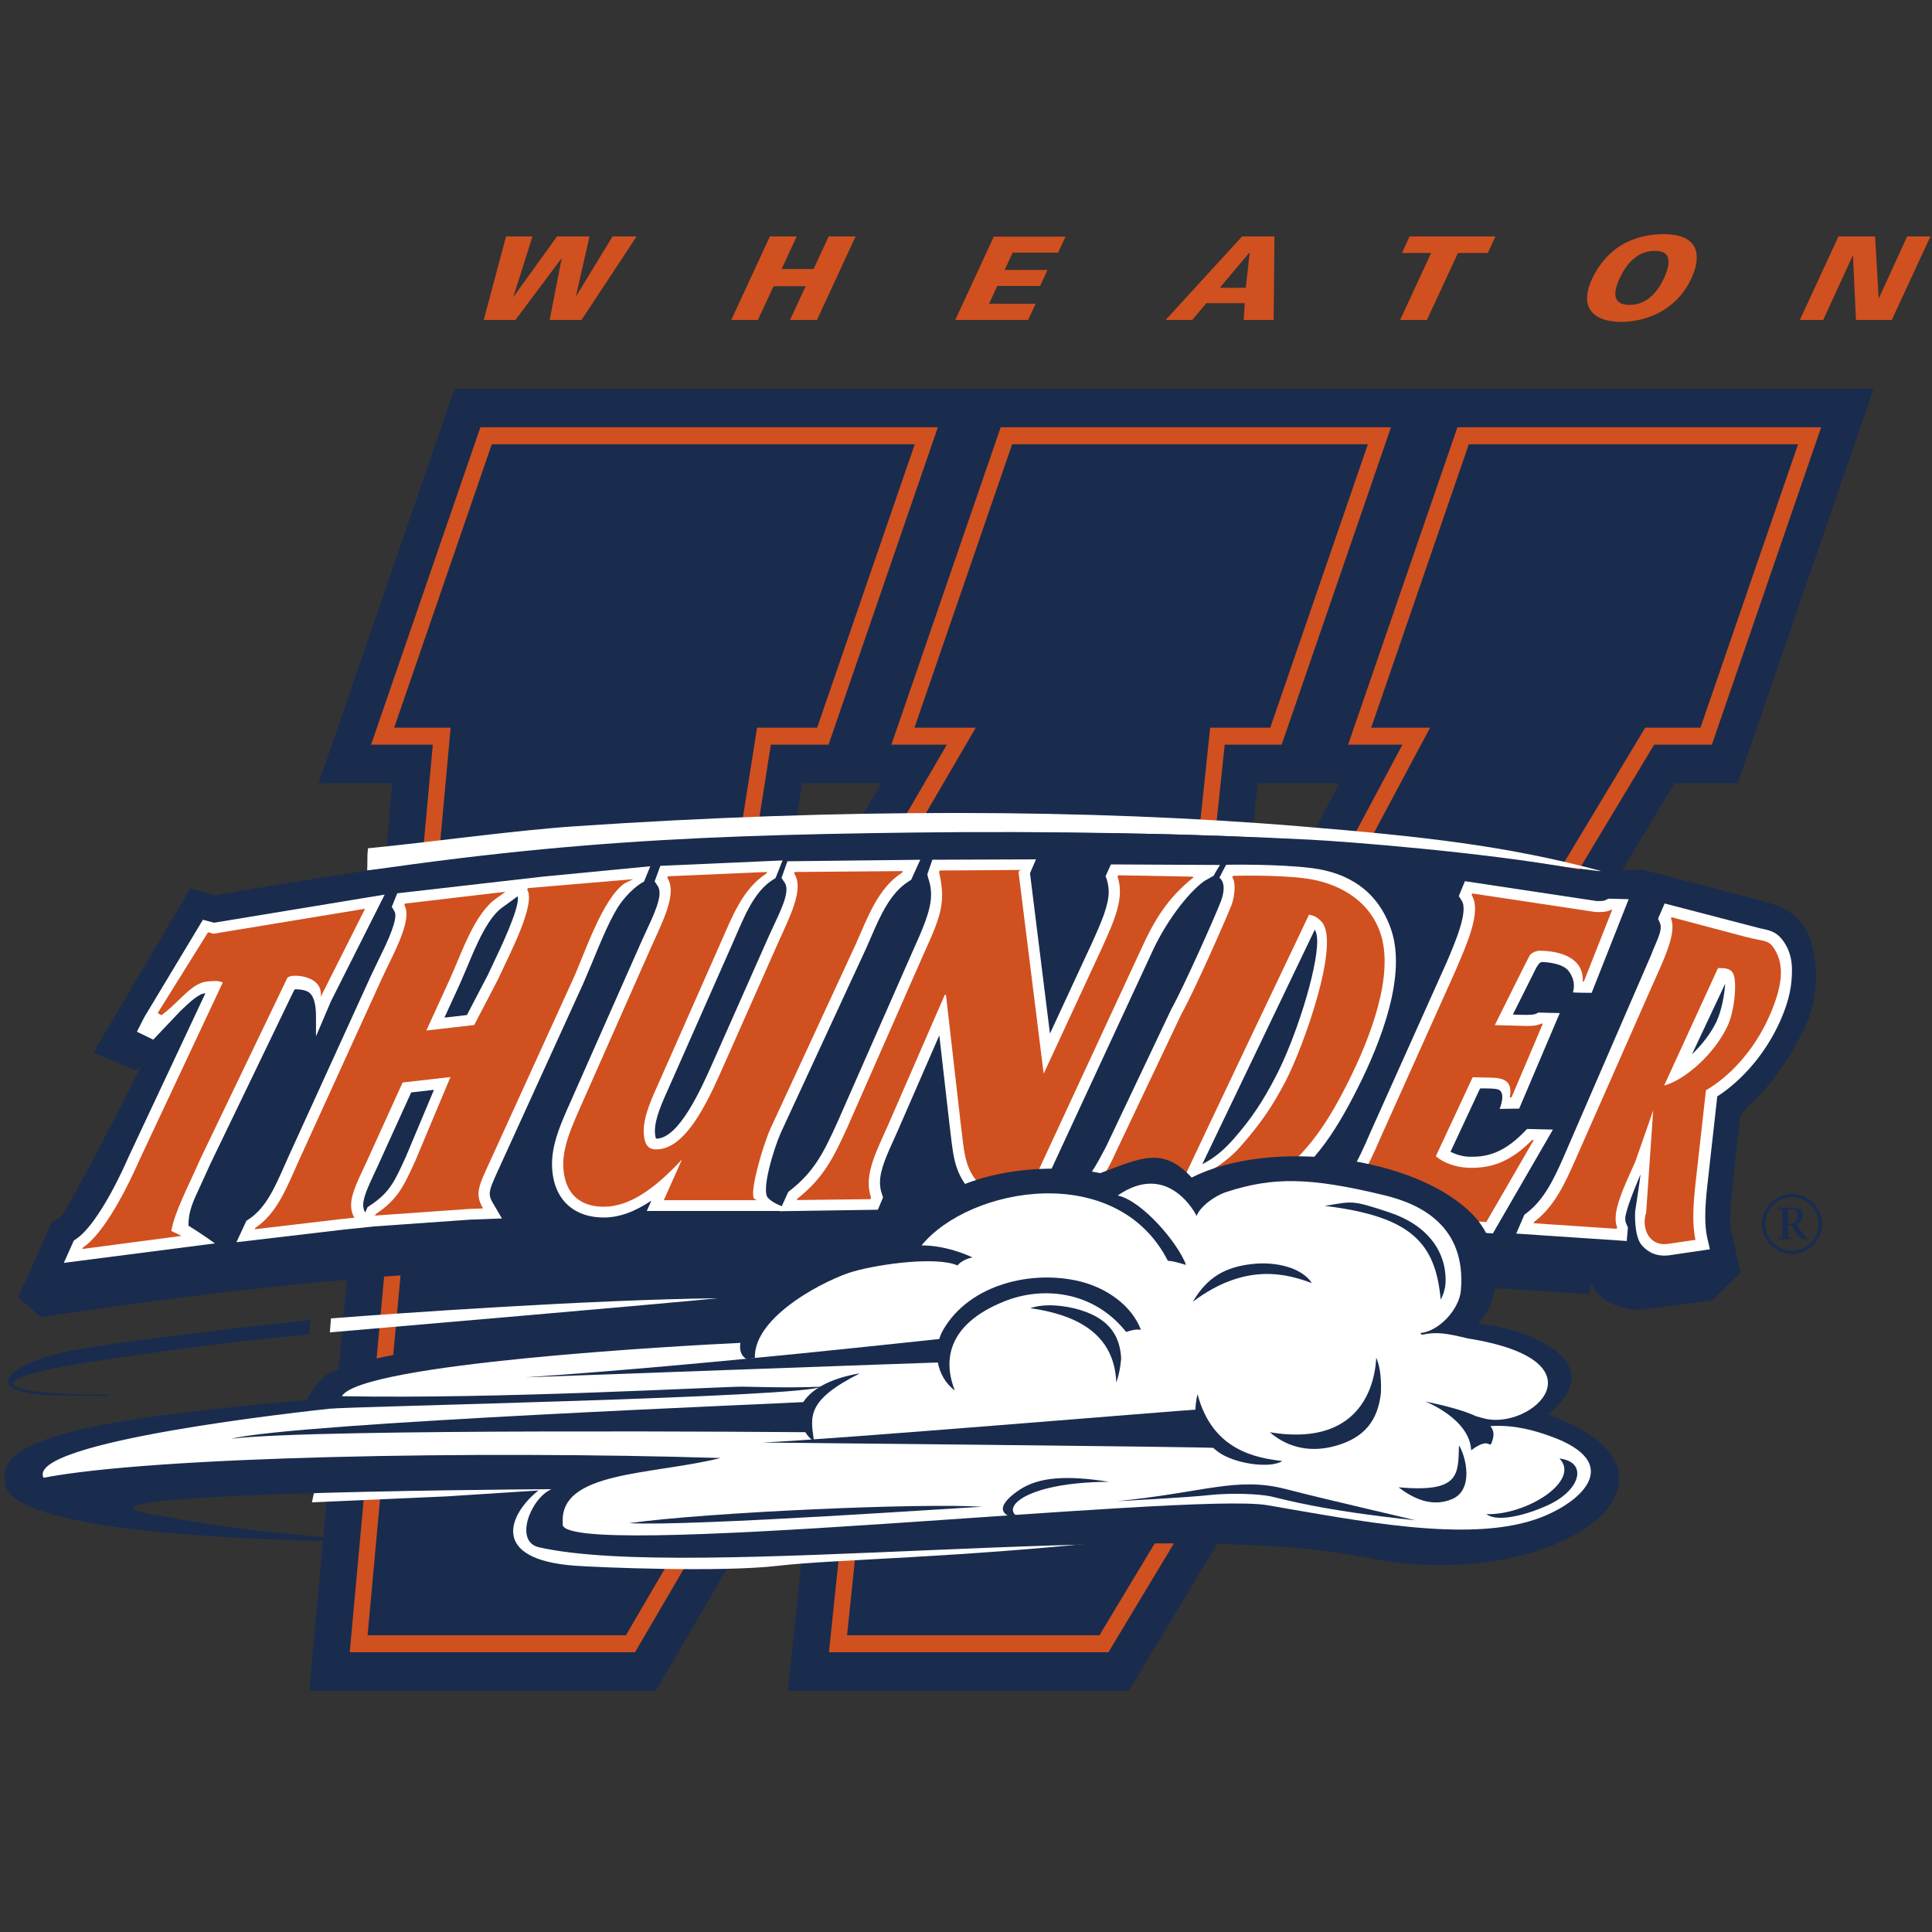 <?xml version="1.0" encoding="UTF-8"?>
<svg width="200px" height="200px" viewBox="0 0 200 200" version="1.1" xmlns="http://www.w3.org/2000/svg" xmlns:xlink="http://www.w3.org/1999/xlink">
    <rect x="0" y="0" width="200" height="200" fill="#333333" stroke="none"/>
    <!-- Generator: Sketch 51.3 (57544) - http://www.bohemiancoding.com/sketch -->
    <title>wheaton-il</title>
    <desc>Created with Sketch.</desc>
    <defs></defs>
    <g id="wheaton-il" stroke="none" stroke-width="1" fill="none" fill-rule="evenodd">
        <g id="wheaton-il_BGL">
            <g id="wheaton-il" transform="translate(0, 24)">
                <g id="g10" transform="translate(100.08, 75.618) scale(-1, 1) rotate(-180) translate(-100.08, -75.618) translate(0.159, 0.2)" fill-rule="nonzero">
                    <g id="g12" transform="translate(0.286, 0)">
                        <path d="M138.233,93.953 C135.352,88.556 132.918,83.994 127.667,74.159 C128.708,84.029 129.386,90.471 129.752,93.953 C130.182,93.953 134.912,93.953 134.912,93.953 C135.795,93.953 136.618,93.953 138.233,93.953 Z M90.772,93.953 C87.661,88.621 85.146,84.309 79.565,74.745 C81.066,84.278 82.086,90.755 82.589,93.953 C83.174,93.953 88.004,93.953 88.004,93.953 C88.906,93.953 89.407,93.953 90.772,93.953 Z M185.691,134.799 L46.606,134.799 L32.537,93.953 C32.537,93.953 39.784,93.953 40.16,93.953 C39.156,82.984 31.561,0 31.561,0 L67.431,0 C67.431,0 76.627,15.736 84.088,28.504 C82.938,17.482 81.113,0 81.113,0 L116.406,0 C116.406,0 169.847,88.881 172.896,93.953 C174.238,93.953 179.447,93.953 179.447,93.953 L193.511,134.799 L185.691,134.799 Z" id="path14" fill="#192C4E"></path>
                        <path d="M185.691,130.805 L150.426,130.805 L139.111,97.947 C139.111,97.947 143.123,97.947 144.736,97.947 C142.568,93.886 127.098,64.906 121.81,55.005 C122.985,66.131 126.074,95.466 126.335,97.947 C128.065,97.947 132.232,97.947 132.232,97.947 L143.547,130.805 L103.147,130.805 L91.832,97.947 C91.832,97.947 95.903,97.947 97.574,97.947 C95.163,93.816 78.454,65.179 72.616,55.18 C74.409,66.56 78.985,95.619 79.352,97.947 C81.045,97.947 85.324,97.947 85.324,97.947 L96.641,130.805 L49.286,130.805 L37.968,97.947 C37.968,97.947 42.629,97.947 44.359,97.947 C44.021,94.253 35.759,3.994 35.759,3.994 L65.293,3.994 C65.293,3.994 84.278,36.481 89.732,45.815 C88.645,35.395 85.368,3.994 85.368,3.994 L114.3,3.994 C114.3,3.994 169.821,96.334 170.79,97.947 C172.093,97.947 176.767,97.947 176.767,97.947 L188.08,130.805 L185.691,130.805" id="path16" fill="#D1501F"></path>
                        <polyline id="path18" fill="#192C4E" points="46.206 99.706 40.359 99.706 50.464 129.047 94.251 129.047 84.145 99.706 77.927 99.706 69.652 47.152 69.902 47.152 100.566 99.706 94.221 99.706 104.331 129.047 141.157 129.047 131.053 99.706 124.832 99.706 119.294 47.152 119.543 47.152 147.597 99.706 141.5 99.706 151.606 129.047 185.691 129.047 175.587 99.706 169.864 99.706 113.372 5.753 87.241 5.753 92.163 52.918 91.914 52.918 64.351 5.753 37.607 5.753 46.206 99.706"></polyline>
                        <polyline id="path20" fill="#D1501F" points="51.942 150.56 54.675 150.56 52.682 144.263 57.215 150.56 60.58 150.56 59.159 144.31 62.969 150.56 65.455 150.56 59.754 141.917 56.458 141.917 57.704 148.321 52.915 141.917 49.632 141.917 51.942 150.56"></polyline>
                        <polyline id="path22" fill="#D1501F" points="79.254 150.56 82.029 150.56 80.467 147.184 83.776 147.184 85.337 150.56 88.126 150.56 84.127 141.917 81.339 141.917 82.956 145.412 79.633 145.412 78.016 141.917 75.256 141.917 79.254 150.56"></polyline>
                        <polyline id="path24" fill="#D1501F" points="102.431 150.535 109.852 150.535 109.091 148.884 104.383 148.884 103.554 147.089 107.991 147.089 107.228 145.437 102.792 145.437 101.94 143.593 106.76 143.593 105.986 141.917 98.447 141.917 102.431 150.535"></polyline>
                        <path d="M120.222,141.917 L122.971,141.917 L124.446,143.653 L128.415,143.653 L128.298,141.917 L131.403,141.917 L131.486,150.56 L128.136,150.56 L120.222,141.917 Z M125.828,145.244 L128.879,148.871 L128.921,148.871 L128.52,145.244 L125.828,145.244 Z" id="path26" fill="#D1501F"></path>
                        <polyline id="path28" fill="#D1501F" points="147.705 148.848 144.685 148.848 145.475 150.56 154.362 150.56 153.569 148.848 150.478 148.848 147.272 141.917 144.499 141.917 147.705 148.848"></polyline>
                        <path d="M164.379,146.202 C162.889,142.982 164.761,141.714 167.396,141.714 C169.759,141.714 173.049,142.767 174.645,146.214 C175.618,148.321 175.693,150.798 171.736,150.798 C171.009,150.798 169.072,150.704 167.312,149.602 C165.553,148.501 164.645,146.777 164.379,146.202 Z M167.215,146.214 C167.903,147.698 169.026,149.063 170.838,149.063 C171.442,149.063 172.024,148.92 172.198,148.44 C172.324,148.058 172.377,147.459 171.817,146.251 C171.262,145.053 170.202,143.473 168.238,143.473 C166.411,143.473 166.577,144.838 167.215,146.214 Z" id="path30" fill="#D1501F"></path>
                        <polyline id="path32" fill="#D1501F" points="189.874 150.56 193.664 150.56 194.036 144.12 196.988 150.56 199.391 150.56 195.392 141.917 191.685 141.917 191.373 148.632 188.294 141.917 185.877 141.917 189.874 150.56"></polyline>
                        <path d="M33.816,38.558 C41.223,39.126 60.689,40.489 73.882,40.642 C67.611,40.025 41.387,37.768 33.704,37.109 L33.816,38.558" id="path34" fill="#FFFFFF"></path>
                        <path d="M31.709,38.393 C31.285,38.357 31.002,38.333 30.878,38.32 C29.358,38.17 12.179,36.255 6.625,35.154 C0.632,33.968 -2.836,30.912 4.611,30.627 C6.727,30.545 8.766,30.521 10.655,30.531 L10.845,30.658 C-0.608,30.632 -3.899,32.161 10.345,34.264 C19.189,35.569 22.811,36.035 31.57,36.906 L31.709,38.393" id="path36" fill="#192C4E"></path>
                        <path d="M134.25,89.487 C112.265,91.309 86.607,91.37 59.058,89.498 C52.676,89.065 44.209,87.854 37.647,87.222 C37.547,86.412 37.614,85.83 37.566,84.932 C81.42,89.863 119.655,89.014 132.248,88.188 C148.02,87.154 156.418,85.909 165.535,84.804 C155.59,87.498 146.893,88.439 134.25,89.487" id="path38" fill="#FFFFFF"></path>
                        <path d="M186.185,68.242 C184.804,65.568 183.153,62.957 180.969,60.979 C180.441,60.441 179.959,59.865 179.679,59.445 C179.453,57.382 178.651,49.977 178.651,49.082 C178.651,48.455 178.694,47.945 178.78,47.566 L179.752,43.294 L176.77,40.415 C176.77,40.415 169.94,39.506 169.863,39.496 C167.982,39.303 165.05,40.054 164.327,42.183 C164.253,41.861 164.067,41.054 164.067,41.054 L131.743,43.155 L132.875,45.771 C132.102,45.819 131.562,45.851 131.311,45.867 C127.576,43.183 123.318,43.377 120.158,43.522 L105.383,43.576 C103.45,43.576 92.953,44.474 92.953,44.474 C92.953,44.474 67.129,44.406 66.538,44.406 C63.603,44.197 53.692,43.788 53.589,43.783 C33.7,42.816 19.733,41.038 3.78,38.707 C3.752,38.737 1.435,40.733 1.435,40.733 C1.429,40.733 1.424,40.732 1.418,40.731 C1.42,40.734 1.423,40.74 1.424,40.743 L1.395,40.77 L1.461,40.819 C1.908,41.752 4.877,48.439 4.877,48.439 L5.814,49.071 C6.472,49.516 13.55,63.363 14.139,64.598 C13.984,64.514 13.531,64.248 13.531,64.248 L9.227,66.085 L19.247,83.055 C19.247,83.055 21.73,82.392 21.859,82.357 C52.208,87.705 68.782,88.533 94.188,88.853 C108.199,89.029 122.783,88.744 135.079,88.119 C139.097,87.915 153.104,86.807 162.357,85.149 C162.496,85.149 163.048,85.011 164.395,84.701 C164.447,84.754 165.535,84.908 165.535,84.908 L169.644,85.003 C169.644,85.003 181.963,81.78 181.955,81.782 C183.559,81.282 185.226,80.965 186.598,78.65 L186.599,78.646 C187.282,77.457 188.531,72.788 186.185,68.242" id="path40" fill="#192C4E"></path>
                        <path d="M184.663,48.368 L185.017,48.368 C185.456,48.368 185.616,48.69 185.616,49.196 C185.616,49.702 185.355,49.846 184.992,49.846 L184.663,49.846 L184.663,48.368 Z M183.641,50.015 L185.169,50.015 C185.701,50.015 186.207,49.77 186.207,49.213 C186.207,48.749 185.895,48.42 185.541,48.285 L186.005,47.575 C186.241,47.255 186.528,46.934 186.705,46.825 L186.705,46.748 L186.182,46.748 C185.878,46.748 185.6,47.314 184.983,48.2 L184.663,48.2 L184.663,47.221 C184.663,46.934 184.705,46.917 185.042,46.883 L185.042,46.748 L183.641,46.748 L183.641,46.883 C184.03,46.917 184.072,46.934 184.072,47.221 L184.072,49.56 C184.072,49.846 184.03,49.863 183.641,49.897 L183.641,50.015 Z M185.059,51.112 C183.531,51.112 182.29,49.871 182.29,48.335 C182.29,46.807 183.531,45.575 185.059,45.575 C186.587,45.575 187.827,46.807 187.827,48.335 C187.827,49.871 186.587,51.112 185.059,51.112 Z M185.059,45.238 C183.346,45.238 181.953,46.621 181.953,48.335 C181.953,50.057 183.346,51.449 185.059,51.449 C186.772,51.449 188.165,50.057 188.165,48.335 C188.165,46.621 186.772,45.238 185.059,45.238 Z" id="path42" fill="#192C4E"></path>
                        <path d="M37.151,82.061 C37.151,82.061 22.208,79.599 21.71,79.517 C21.558,79.558 20.562,79.823 20.562,79.823 L14.49,69.735 L13.727,68.23 L15.42,67.411 L18.209,70.355 C19.215,71.337 20.199,72.218 20.815,72.209 C19.234,68.84 19.235,68.844 12.904,55.357 C10.985,50.992 8.957,47.804 7.468,46.799 L7.199,46.618 L6.163,44.304 L21.805,46.321 C21.805,46.321 20.301,47.403 19.061,48.156 C19.061,49.667 19.507,50.578 20.369,52.44 L21.335,54.562 L21.323,54.538 C21.323,54.538 29.444,71.355 29.804,72.124 C29.805,72.124 30.05,72.614 30.081,72.627 C30.098,72.627 31.118,72.649 31.568,72.284 C32.19,71.778 32.264,70.601 32.265,69.844 C32.267,68.713 32.265,67.751 32.265,67.751 L33.798,71.35 L39.377,82.427 L37.151,82.061" id="path44" fill="#FFFFFF"></path>
                        <path d="M47.188,73.242 C47.188,73.243 47.932,74.976 47.932,74.976 C48.89,77.277 50.084,80.141 51.671,81.183 C51.717,81.216 52.985,82.137 53.14,82.249 C53.154,82.177 53.177,82.116 53.176,82.021 C53.151,80.622 51.386,76.916 50.677,75.429 L50.057,74.108 C50.075,74.146 48.533,71.19 47.892,69.96 C47.373,69.899 46.683,69.821 45.563,69.693 C46.284,71.268 47.188,73.242 47.188,73.242 Z M44.478,62.217 C43.55,60.007 41.579,55.311 41.577,55.304 L41.519,55.178 C40.394,52.711 39.881,51.588 37.889,50.261 L37.61,50.076 C37.61,50.076 37.365,49.533 37.358,49.52 L37.349,49.536 C37.21,49.774 37.148,50.034 37.153,50.329 C37.167,51.089 37.615,52.093 38.317,53.593 L38.723,54.467 L38.721,54.466 C38.721,54.466 41.653,60.92 42.119,61.946 C42.673,62.01 43.358,62.088 44.478,62.217 Z M55.73,84.286 L40.675,82.56 L40.114,81.161 L40.393,80.685 C40.458,80.574 40.485,80.423 40.482,80.239 C40.463,79.172 39.413,77.033 38.746,75.675 L37.994,74.108 L29.432,55.331 L28.971,54.296 C27.992,52.084 27.068,49.996 25.336,48.842 L25.063,48.661 L24.03,46.441 L34.912,47.723 C34.897,47.723 36.346,47.871 36.346,47.871 L38.123,48.057 L38.118,48.066 C38.213,48.073 48.171,48.775 48.171,48.775 C48.171,48.775 48.171,48.775 48.171,48.775 C48.186,48.775 51.514,48.902 51.514,48.902 L50.578,50.499 C50.36,50.869 50.247,51.143 50.253,51.479 C50.262,51.995 50.551,52.655 51.182,54.025 L59.942,73.244 L60.809,75.288 C61.806,77.71 62.877,80.322 63.872,81.629 C65.14,83.295 66.223,83.773 66.223,83.773 L66.872,85.362 L55.73,84.286 Z" id="path46" fill="#FFFFFF"></path>
                        <path d="M81.068,85.878 L80.457,84.155 L80.788,83.658 C81.41,82.726 80.298,80.646 79.403,78.688 L78.985,77.767 C78.984,77.765 73.399,65.164 73.399,65.164 C72.16,62.368 69.858,57.164 67.49,57.164 C67.49,57.164 67.474,57.166 67.463,57.167 C67.435,57.23 67.389,57.365 67.357,57.751 C67.353,57.82 67.35,57.889 67.35,57.961 C67.35,59.239 68.066,60.833 68.821,62.515 L69.017,62.951 C69.019,62.955 75.178,76.895 75.178,76.895 C75.177,76.891 75.58,77.807 75.58,77.807 C76.62,80.189 77.601,82.709 79.549,83.956 L79.84,84.143 L80.564,85.963 L67.916,85.405 L67.323,83.795 L67.652,83.302 C68.273,82.369 67.16,80.199 66.265,78.241 L65.848,77.321 C65.846,77.318 58.712,61.192 58.712,61.192 C57.334,58.111 56.246,55.674 56.888,52.842 C57.476,50.395 59.358,49 62.053,49 C63.668,49 65.28,49.604 66.985,50.745 C66.781,50.287 66.508,49.676 66.508,49.676 L82.532,49.676 C82.419,49.695 79.962,50.002 79.035,51.062 C78.352,51.842 79.65,56.126 80.396,57.798 L89.223,76.878 C89.229,76.891 89.684,77.933 89.684,77.933 C90.667,80.206 91.683,82.554 93.591,83.778 L93.878,83.961 L94.818,86.033 L81.068,85.878" id="path48" fill="#FFFFFF"></path>
                        <path d="M96.075,86.036 L95.55,84.531 L95.631,84.179 C96.302,82.214 95.925,80.71 94.104,76.719 C94.098,76.705 86.196,58.752 86.196,58.752 C84.82,55.73 83.847,53.767 81.375,51.823 L81.158,51.653 L80.249,49.651 L90.428,49.805 L90.971,51.083 L90.833,51.484 C90.708,51.851 90.651,52.224 90.651,52.608 C90.651,53.939 91.334,55.44 92.262,57.47 L92.445,57.874 C92.45,57.885 95.021,63.787 96.792,67.855 C97.241,63.929 97.848,58.615 97.848,58.615 C97.849,58.602 97.976,57.551 97.976,57.551 C98.286,54.908 98.49,53.163 100.603,51.177 C101.768,50.082 103.513,48.777 105.215,48.777 L105.97,48.777 L118.769,76.378 C120.134,79.375 122.09,81.996 123.65,83.371 C124.375,84.01 124.479,83.941 125.203,84.39 C125.203,84.459 125.846,85.495 125.846,85.495 L114.56,85.551 C114.56,85.551 114.096,84.56 114.004,84.328 C114.223,83.855 114.329,83.163 114.329,82.754 C114.329,81.32 113.599,79.625 112.529,77.276 C112.529,77.276 110.021,71.863 108.246,68.039 C107.606,73.193 106.239,84.165 106.18,84.637 C106.276,84.846 106.8,86.077 106.8,86.077 L96.075,86.036" id="path50" fill="#FFFFFF"></path>
                        <path d="M150.571,82.274 L150.877,81.79 C151.569,80.702 150.215,77.533 149.321,75.437 L141.345,57.649 C140.15,54.828 138.75,52.039 136.575,50.597 L136.287,50.406 L135.442,48.454 L154.096,47.353 L160.314,58.103 L157.642,58.167 L157.277,57.796 C155.047,55.529 153.256,55.252 151.653,55.292 C150.939,55.312 150.286,55.521 149.709,55.801 C150.323,57.119 152.292,61.34 152.769,62.36 C152.943,62.357 154.424,62.403 154.7,62.223 C154.705,62.208 155.467,62.045 154.798,60.243 L156.819,60.274 L161.021,70.163 L158.811,70.216 L158.538,70.081 C158.153,69.913 156.943,69.989 156.166,70.009 C157.07,71.808 158.333,74.346 158.604,74.888 C158.779,75.12 158.895,75.47 159.265,75.448 C160.433,75.387 161.376,75.11 161.832,74.642 C161.999,74.47 162.76,73.522 162.382,72.302 C162.556,72.273 164.323,72.257 164.323,72.257 L168.156,81.954 L166.059,82.005 L165.781,81.864 C165.561,81.751 165.202,81.754 164.819,81.764 C164.66,81.788 151.204,83.816 151.204,83.816 L150.571,82.274" id="path52" fill="#FFFFFF"></path>
                        <path d="M135.657,78.789 C135.824,78.558 135.911,78.158 135.911,77.584 C135.911,74.555 133.631,67.439 131.626,63.607 C130.266,61.002 129.182,59.344 127.317,57.196 C126.035,55.717 124.907,54.959 124.019,54.527 C125.378,57.36 134.755,76.908 135.657,78.789 Z M125.78,84.165 C126.015,84.027 126.567,83.389 125.93,81.709 C125.361,80.211 122.088,72.85 120.814,70.579 C120.779,70.513 114.05,56.323 114.05,56.323 C112.911,54.211 112.223,52.669 109.956,51.181 L109.708,51.018 L108.647,48.989 L120.704,48.924 C124.06,48.769 127.633,48.901 131.133,51.323 C135.289,54.2 137.463,57.167 140.106,62.406 C142.568,67.29 145.17,74.099 143.568,78.798 C142.182,82.86 139.075,84.709 135.329,85.174 C131.726,85.621 126.485,85.516 126.485,85.516 C126.485,85.516 125.806,84.25 125.78,84.165 Z" id="path54" fill="#FFFFFF"></path>
                        <path d="M178.146,73.205 C178.083,72.146 177.778,70.418 177.26,69.314 C176.662,68.041 175.712,66.854 174.705,65.892 C176.148,68.958 177.456,71.738 178.146,73.205 Z M171.197,79.938 L171.393,79.483 C171.728,78.707 170.921,77.415 170.507,76.241 L161.41,55.242 C160.371,52.88 159.366,50.82 157.609,49.482 L157.358,49.29 L156.513,47.336 L167.956,46.567 L168.075,47.969 L167.877,48.432 C167.823,48.555 167.8,48.71 167.8,48.89 C167.8,49.675 168.867,52.26 169.382,53.463 C169.28,52.561 168.825,49.637 168.825,49.637 C168.825,49.637 168.677,47.107 169.499,46.145 C170.191,45.336 171.107,44.956 172.247,45.074 C172.301,45.08 176.563,45.709 176.563,45.709 L176.281,46.942 C176.138,47.577 176.083,48.315 176.083,49.097 C176.083,50.17 176.186,51.323 176.305,52.392 C176.305,52.392 177.224,60.622 177.327,61.536 C179.992,63.253 182.412,66.111 183.859,69.385 C184.849,71.63 185.059,73.152 185.059,74.638 C185.059,75.631 184.842,76.483 184.411,77.234 C183.657,78.504 182.965,78.695 181.809,78.924 L171.878,81.507 L171.197,79.938 Z" id="path56" fill="#FFFFFF"></path>
                        <path d="M115.173,55.99 C114.016,53.382 113.029,51.839 110.626,50.261 L110.545,50.108 L118.614,50.066 C122.292,50.066 126.619,49.367 130.358,52.165 C134.475,55.246 136.556,57.955 139.045,62.89 C141.421,67.6 143.926,74.123 142.449,78.453 C141.21,82.083 137.802,83.669 134.807,84.088 C131.812,84.508 127.199,84.37 127.199,84.37 L127.12,84.217 C127.479,83.758 127.418,82.353 127.038,81.335 C126.457,79.857 123.192,72.441 121.85,70.053 L115.173,55.99 Z M135.067,80.353 C135.588,80.234 135.85,80.146 136.335,79.65 C138.402,77.548 134.462,66.601 132.634,63.102 C131.256,60.467 130.087,58.782 128.084,56.478 C125.842,53.884 123.029,52.895 121.992,52.795 C122.51,54.003 135.067,80.353 135.067,80.353 Z" id="path58" fill="#D1501F"></path>
                        <path d="M20.263,54.997 C19.016,52.158 17.629,49.578 17.288,47.609 L18.334,47.098 L8.071,45.741 L8.138,45.888 C10.426,47.431 12.826,52.308 13.964,54.897 L22.62,73.337 C22.149,73.535 21.561,73.491 20.981,73.43 C19.319,73.254 18.077,71.235 16.259,69.942 L15.877,70.165 L21.09,78.526 L21.65,78.377 L37.348,80.964 L32.752,71.834 C33.004,73.526 31.179,74.067 29.995,74.025 C29.695,74.014 29.436,73.944 29.305,73.819 L20.263,54.997" id="path60" fill="#D1501F"></path>
                        <path d="M37.564,54.897 C36.382,52.308 35.335,50.523 36.24,48.979 L34.79,48.829 L25.92,47.784 L25.989,47.931 C28.305,49.474 29.315,52.308 30.496,54.897 L39.057,73.676 C40.239,76.264 42.314,79.804 41.409,81.347 L41.476,81.496 L51.881,82.721 L51.024,82.099 C48.676,80.556 47.307,76.264 46.124,73.676 L43.691,68.359 L48.644,68.926 L51.119,73.676 C52.303,76.264 55.039,81.407 54.134,82.949 L54.201,83.099 L65.089,84.022 L64.254,83.617 C61.938,82.074 60.061,76.264 58.878,73.676 L50.318,54.897 C49.136,52.308 48.657,51.484 49.561,49.941 L48.105,49.886 L38.38,49.2 L38.448,49.35 C40.763,50.892 41.377,52.308 42.559,54.897 L46.186,63.542 L41.234,62.975 L37.564,54.897" id="path62" fill="#D1501F"></path>
                        <path d="M69.591,53.749 L70.152,55.007 C67.396,52.039 64.766,50.114 62.053,50.114 C60.073,50.114 58.524,50.997 58.024,53.079 C57.48,55.478 58.364,57.583 59.781,60.757 L66.917,76.883 C68.124,79.589 69.707,82.556 68.631,84.169 L68.701,84.325 L78.971,84.77 L78.902,84.614 C76.385,83.001 75.316,80.035 74.108,77.329 L67.949,63.389 C67.042,61.36 66.086,59.382 66.199,57.664 C66.284,56.623 66.573,56.051 67.49,56.051 C70.826,56.051 73.198,61.887 74.755,65.373 L80.054,77.329 C81.262,80.035 82.845,83.001 81.767,84.614 L81.838,84.77 L93.015,84.86 L92.945,84.704 C90.428,83.091 89.367,80.035 88.16,77.329 L79.327,58.236 C78.517,56.42 77.131,51.667 77.613,50.945 L77.916,50.789 L68.27,50.789 L69.591,53.749" id="path64" fill="#D1501F"></path>
                        <path d="M105.215,49.891 C103.831,49.891 102.249,51.19 101.418,51.973 C99.369,53.897 99.424,55.405 99.004,58.735 L97.481,72.057 L97.362,72.057 L91.38,58.32 C90.005,55.3 89.001,53.19 89.729,51.057 L89.658,50.9 L82.042,50.806 L82.112,50.962 C84.825,53.095 85.892,55.3 87.267,58.32 L95.169,76.273 C96.997,80.279 97.479,81.643 96.766,84.766 L96.836,84.922 L105.21,84.977 L104.987,84.807 L107.595,63.887 L113.594,76.831 C114.969,79.849 115.973,82.138 115.247,84.272 L115.317,84.428 L123.011,84.286 L123.114,84.217 C120.443,82.084 119.082,79.849 117.707,76.831 L105.215,49.891" id="path66" fill="#D1501F"></path>
                        <path d="M148.189,55.338 C149.074,54.595 150.364,54.181 151.623,54.147 C153.634,54.097 155.715,54.54 158.143,57.014 L158.321,57.01 L153.419,48.535 L137.181,49.495 L137.251,49.659 C139.73,51.3 141.237,54.361 142.438,57.199 L150.202,74.489 C151.405,77.322 152.962,80.702 151.894,82.383 L151.961,82.547 L164.715,80.625 C165.255,80.611 165.828,80.595 166.341,80.857 L166.448,80.854 L163.51,73.42 L163.403,73.424 C163.518,76.01 160.861,76.571 159.101,76.616 C159.101,76.616 158.372,76.69 157.928,76.154 C157.813,76.016 154.297,68.916 154.297,68.916 L157.64,68.83 C158.145,68.818 158.67,68.86 159.089,69.069 L159.268,69.064 L156.028,61.436 L155.848,61.441 C156.272,63.632 154.523,63.457 153.194,63.491 L152.007,63.521 L148.189,55.338" id="path68" fill="#D1501F"></path>
                        <path d="M170.694,60.086 L169.964,49.508 C169.445,47.929 170.236,46.059 172.114,46.254 L175.073,46.689 C174.708,48.293 174.833,50.332 175.073,52.518 L176.153,62.172 C178.519,63.533 181.109,66.205 182.718,69.846 C184.153,73.1 184.22,75.106 183.326,76.661 C182.635,77.827 182.298,77.513 180.207,78.067 C178.118,78.621 172.6,80.084 172.6,80.084 L172.537,79.937 C173.187,78.431 171.633,75.367 170.52,72.842 L162.551,54.778 C161.438,52.252 160.356,50.058 158.379,48.552 L158.316,48.405 L166.899,47.831 L166.965,47.978 C166.315,49.484 167.725,52.252 168.839,54.778 L170.694,60.086 Z M177.685,74.82 C178.257,74.82 178.81,74.723 179.022,74.14 C179.359,73.218 179.119,70.38 178.388,68.826 C176.955,65.768 173.845,63.194 171.825,62.66 L177.402,74.82 L177.685,74.82 Z" id="path70" fill="#D1501F"></path>
                        <path d="M66.145,19.653 C64.243,19.633 62.311,20.47 60.537,21.084 L69.796,21.681 C69.796,21.681 65.287,21.589 59.272,21.475 C58.179,21.761 57.172,21.84 56.302,21.421 C47.757,21.263 37.385,21.088 32.263,21.064 C32.12,20.906 31.844,19.511 31.844,19.511 L45.788,20.131 L55.295,20.745 C52.297,18.366 50.105,13.612 59.072,12.955 C61.6,12.771 74.147,12.26 80.055,12.942 C86.185,13.649 98.567,13.725 116.124,15.645 C116.124,15.645 81.969,19.826 66.145,19.653" id="path72" fill="#FFFFFF"></path>
                        <path d="M159.776,28.599 C166.901,34.384 156.671,37.751 152.545,37.99 C155.446,40.994 154.828,46.332 152.131,49.177 C146.196,55.439 130.955,57.236 122.917,53.133 C119.912,56.422 117.576,55.125 113.455,53.594 C107.483,54.832 96.297,53.943 92.344,46.607 C92.344,46.607 91.032,46.774 88.081,46.276 C85.131,45.779 78.756,43.593 74.93,38.301 C63.908,37.999 36.009,35.4 33.059,32.467 C31.899,31.361 31.312,30.117 31.312,30.117 C31.312,30.117 30.831,30.069 30.516,30.04 C14.497,28.563 -0.117,26.887 0.051,22.331 C0.097,21.101 -2.352,16.251 34.765,15.46 C34.765,15.533 34.765,15.599 34.765,15.689 C23.411,16.978 26.152,16.372 15.455,18.244 C2.881,20.446 50.539,20.84 56.636,20.878 C54.471,19.914 52.746,15.456 55.338,14.866 C71.074,11.29 120.381,18.037 140.738,13.831 C160.928,9.657 177.253,22.442 159.776,28.599" id="path74" fill="#192C4E"></path>
                        <path d="M160.004,26.377 C158.532,26.9 156.43,27.568 153.836,27.409 C154.168,27.005 154.236,26.562 154.081,26.028 C153.684,24.669 154.021,26.538 151.848,24.903 C151.711,28.166 147.085,29.965 147.085,29.965 C149.03,29.545 151.004,29.064 152.373,28.424 C152.494,28.397 153.167,28.19 153.219,28.19 C158.133,26.964 165.964,34.174 151.502,36.483 C149.361,36.994 148.29,37.21 146.745,36.857 L146.587,37.04 C148.494,37.203 150.619,39.482 150.784,41.45 C151.364,48.166 146.537,50.41 142.912,51.291 C135.111,53.185 131.361,53.207 126.544,51.654 C125.236,51.231 123.785,50.104 123.426,49.163 C123.405,49.236 120.567,54.937 115.262,51.282 C117.856,50.693 121.51,46.332 122.335,44.093 C121.392,44.368 120.986,44.488 120.45,44.524 C115.145,54.898 99.941,52.201 94.951,46.112 C97.281,46.112 99.335,45.283 100.234,44.868 C99.128,44.661 98.68,44.039 98.68,44.039 C96.48,44.982 90.73,44.208 87.907,43.418 C85.317,42.692 77.548,38.86 77.697,34.45 C77.487,34.45 77.548,34.432 76.823,34.354 C76.201,34.717 76.098,35.39 76.204,36.022 C69.998,35.734 36.926,33.9 34.945,30.503 C51.291,30.189 73.872,31.489 76.44,31.489 C77.14,31.489 81.391,31.332 84.534,31.489 C82.962,30.389 35.81,29.443 33.688,29.207 C31.565,28.971 2.173,25.83 4.059,22.058 C15.455,24.258 48.698,24.888 74.161,24.102 C66.947,22.32 57.421,22.765 57.814,17.343 C56.636,13.257 122.668,20.596 130.724,19.223 C140.251,17.596 151.343,15.344 158.46,17.735 C162.994,19.252 168.031,23.529 160.004,26.377" id="path76" fill="#FFFFFF"></path>
                        <path d="M53.888,32.452 C73.072,33.75 95.889,36.368 97.816,36.52 C97.178,36.253 97.022,35.235 97.03,34.004 C96.559,34.004 53.888,32.452 53.888,32.452" id="path78" fill="#192C4E"></path>
                        <path d="M23.502,26.098 C30.132,27.756 81.27,29.768 83.199,29.917 C82.507,29.071 82.779,27.892 83.12,26.775 C82.649,26.775 32.48,27.203 23.502,26.098" id="path80" fill="#192C4E"></path>
                        <path d="M78.48,25.704 C85.332,25.995 121.653,29.03 123.59,29.131 C123.644,28.397 123.627,26.792 125.819,25.134 C124.765,25.26 78.48,25.704 78.48,25.704" id="path82" fill="#192C4E"></path>
                        <path d="M83.819,25.868 C82.782,26.351 81.877,28.625 82.727,29.917 C83.685,31.373 85.751,32.396 88.581,32.871 C82.962,30.055 83.466,28.369 83.819,25.868" id="path84" fill="#192C4E"></path>
                        <path d="M106.537,17.667 C101.749,17.832 103.362,19.674 105.105,20.818 C107.067,22.109 109.845,22.352 114.359,21.642 C104.13,21.584 102.298,17.846 106.537,17.667" id="path86" fill="#192C4E"></path>
                        <path d="M142.497,30.745 C142.161,28 140.838,26.208 137.802,25.359 C134.746,24.504 132.458,25.507 131.012,26.77 C139.459,25.359 141.807,30.469 142.024,34.484 C142.675,33.039 142.497,30.745 142.497,30.745" id="path88" fill="#192C4E"></path>
                        <path d="M149.878,19.851 C147.61,18.888 145.554,20.137 144.336,21.068 C150.629,20.524 150.51,22.298 150.587,25.409 C151.318,24.274 152.145,20.818 149.878,19.851" id="path90" fill="#192C4E"></path>
                        <path d="M159.955,19.298 C157.808,18.271 154.616,17.379 153.428,18.292 C157.653,18.183 163.215,21.768 160.991,24.052 C163.908,23.701 163.224,20.862 159.955,19.298" id="path92" fill="#192C4E"></path>
                        <path d="M149.126,43.573 C148.839,45.589 147.418,48.183 143.378,49.53 C139.41,50.852 139.596,50.67 136.696,50.203 C145.675,49.115 148.16,46.353 148.697,40.496 C149.126,41.346 149.334,42.123 149.126,43.573" id="path94" fill="#192C4E"></path>
                        <path d="M115.616,34.457 C115.494,36.439 114.677,38.427 111.369,39.43 C109.659,39.948 107.57,40.106 106.221,39.609 C112.301,38.756 114.942,36.063 115.116,31.912 C115.564,33.214 115.616,34.457 115.616,34.457" id="path96" fill="#192C4E"></path>
                        <path d="M135.367,42.209 C134.349,43.764 131.724,44.488 129.1,44.178 C126.535,43.873 124.585,42.937 123.038,40.285 C128.662,44.505 133.004,43.066 135.367,42.209" id="path98" fill="#192C4E"></path>
                        <path d="M115.206,19.636 C124.184,20.529 127.591,22.193 132.619,20.896 C137.653,19.603 144.587,18.045 146.081,17.656 C136.153,18.699 132.347,19.865 131.125,20.128 C129.898,20.384 127.042,20.516 124.728,20.263 C122.415,20.006 115.206,19.636 115.206,19.636" id="path100" fill="#192C4E"></path>
                        <path d="M117.66,37.383 C116.704,39.896 114.12,41.704 111.369,42.382 C106.455,43.593 99.984,42.145 97.214,37.408 C96.018,35.359 96.471,32.527 98.402,31.085 C97.281,33.888 97.333,37.824 103.496,40.31 C107.588,41.961 112.819,41.346 116.134,37.151 C116.755,37.358 117.118,37.436 117.66,37.383" id="path102" fill="#192C4E"></path>
                        <path d="M64.679,17.361 C71.249,16.997 100.382,19.064 101.263,19.054 C95.047,19.469 72.976,18.502 64.679,17.361" id="path104" fill="#192C4E"></path>
                        <path d="M132.3,23.789 C131.003,22.965 127.246,23.523 125.612,24.771 C123.769,26.18 122.849,27.85 123.523,30.718 C125.07,24.793 129.719,24.108 132.3,23.789" id="path106" fill="#192C4E"></path>
                    </g>
                </g>
            </g>
        </g>
    </g>
</svg>